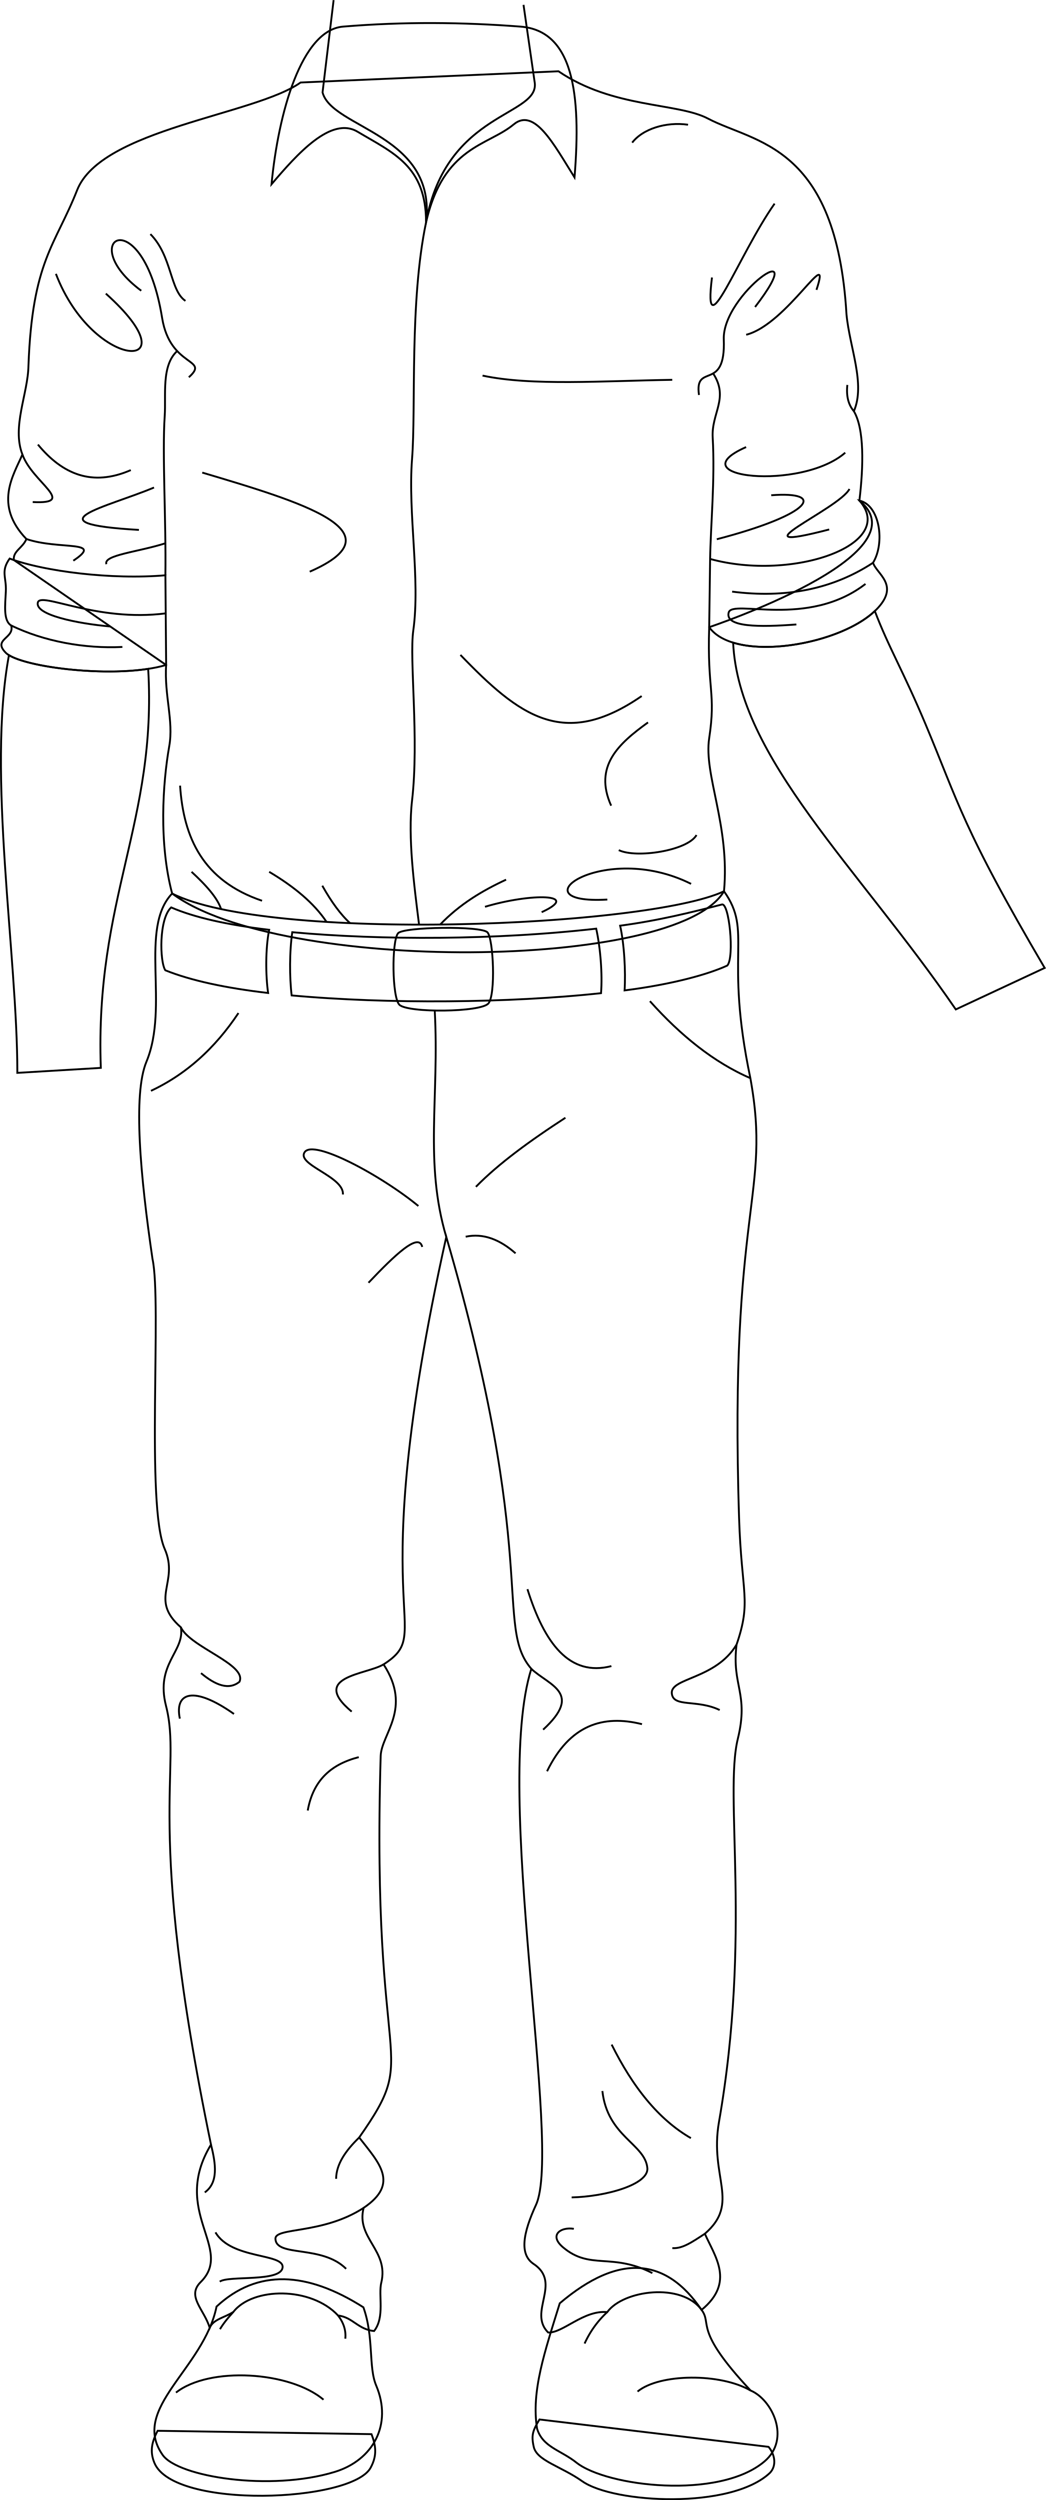 <svg id="presence" xmlns="http://www.w3.org/2000/svg" viewBox="0 0 1119.33 2674.45">
  <defs>
    <style>
      .cls-1 {
        fill: none;
        stroke: #000;
        stroke-miterlimit: 10;
        stroke-width: 2px;
      }
    </style>
  </defs>
  <title>epilogue</title>
  <g id="wadeSole">
    <path class="cls-1" d="M822.45,2617.45c6.94,8.42,8.68,20.07,1.62,27.67C782.51,2684.7,656.67,2678,623,2654.2c-22.68-16-48.5-21.9-51.83-36.7-2.74-12.18-1.31-17.14,6.14-29.34Z"/>
    <path class="cls-1" d="M397.53,2603.86c4.93,12.82,6,23.12-.91,35.89-20.1,37-210.25,44.71-231.29-4.92-5.47-12.89-2.53-23.21,3.32-34.56Z"/>
  </g>
  <g id="wadeShoe">
    <path class="cls-1" d="M599,2463.87C583,2515.53,568.24,2558,574.73,2598c6,19.79,25.23,22.91,42,36.21,32.46,25.81,152.61,40,201.27-1.11,28.56-24.13,8.41-66.23-14.8-75.93-61.72-66-40.65-70.32-52.46-86.26C712.9,2415.47,663.19,2409.49,599,2463.87Z"/>
    <path class="cls-1" d="M388.87,2468.17c11.46,32.11,5.24,63.66,13.68,83.66,17.71,41.93-3.46,80-44.48,92.47-69.14,21-167.51,5.31-184-18.16-35-49.75,44.07-92.08,57.66-158.76C275.55,2426.71,328.55,2429.89,388.87,2468.17Z"/>
  </g>
  <g id="clothesOverlapLine">
    <path class="cls-1" d="M649.78,2473.31a105.14,105.14,0,0,0-24.2,33.64"/>
    <path class="cls-1" d="M361.8,2477c5.65,7.4,8.63,15.53,7.72,24.75"/>
    <path class="cls-1" d="M249.73,2473.13c-6,6.54-11,12.77-14.33,18.46"/>
  </g>
  <g id="clothesFoldLine">
    <path class="cls-1" d="M803.16,2557.21c-31.87-18.77-97.31-18.39-120.92,1.09"/>
    <path class="cls-1" d="M346.17,2567c-35.8-30.37-122-35.8-157.85-7.59"/>
  </g>
  <path id="wadePants" class="cls-1" d="M571,2421.77c30.75,20.5-6.45,51.58,15.66,73.38,15.94.59,37.78-24.2,63.16-21.84,17.11-23.61,79.68-31.87,100.92-2.36,36-29.51,14.17-57.25,3.54-81.45,38.34-33.42,4.67-59.83,15.1-119.63,34.94-200.2,5.38-349.34,20.16-409.81,12-49.13-6.72-56.43-1.35-100.77,16.13-47,5.31-53.79,2.69-135.71-10.75-335.91,34.93-344,12.09-470.27-28.21-134.36,2.9-156.12-28.21-199.89-82.62,38.65-487.09,54.78-590.55,2.38-35.7,37.31-2.72,120.43-27.53,180-14.57,35-6.41,122.79,6.52,211,10.13,46.35-7.34,263.65,13,310,15.93,36.21-17.38,53.59,17.38,84,4.35,26.07-27.51,38.66-15.93,84,17.38,68.07-23.18,124.56,48.13,469.3-43.61,72.24,25.25,111.08-11.06,147.09-15.43,15.29,3.9,29.28,9.68,48.9,4-9.33,15.81-10.75,25.34-17,20.7-26.61,83.13-27.27,112.07,3.89,15.56,1.65,21.27,14.91,38.52,16.57,11.71-15,4.37-38,7.68-51.71,8.39-34.81-27.33-47.51-18.87-80.06,38.76-26.11,16.24-48.26-4.78-75.26,67.37-96.25,12.65-56,23-408,.7-23.76,34.07-50.59,3.1-98.08,57.81-37.17-24.78-44.39,67.11-457.35,100.18,344,51.29,416.08,91,462.05-41.38,131.14,33.41,511.54,5,573.43C559.84,2388.47,555.48,2411.45,571,2421.77Z"/>
  <g id="wadeBelt">
    <path class="cls-1" d="M288.05,994.64c-44.65-5.25-80-13.19-104.9-23.95-13.25,12.23-12.27,58.09-6.23,67.26,27.78,11.11,64.82,19,110,24.28C284.2,1043.72,284,1014.35,288.05,994.64Z"/>
    <path class="cls-1" d="M638,993.4c-106.94,12.24-229.41,12.53-325.24,3.81-3,20.94-3,47.8-.67,67.62,103.75,9.39,232.41,8.19,331.08-2.41C644.75,1042.12,642.56,1014.06,638,993.4Z"/>
    <path class="cls-1" d="M772.2,967.64c-32.33,8.32-68,17.2-108.59,22.59,4.42,19.75,6,48.8,4.77,69.24,50.5-6.44,88.75-16.92,109.93-26.62C786.16,1023.91,780.26,964.07,772.2,967.64Z"/>
  </g>
  <path id="wadeBeltBuckle" class="cls-1" d="M522.63,1073.42c-8.36,9.56-86,10.26-95.21,1.43-7.93-7.63-8.43-67.91-1.48-76.5,5.67-7,89.25-8.08,95.69-1S530.57,1064.35,522.63,1073.42Z"/>
  <g id="wadeDisplayLine">
    <path class="cls-1" d="M465.22,1081c5,93.55-11.28,162.17,12.31,242.11"/>
    <path class="cls-1" d="M802.93,1153.31c-38.61-16.7-74.17-45.14-107.45-82.35"/>
    <path class="cls-1" d="M161.55,1166.88c37.54-17.57,68.57-45.59,93.61-83.2"/>
  </g>
  <g id="clothesFoldLine-2" data-name="clothesFoldLine">
    <path class="cls-1" d="M654.54,2187.14c22.35,44.86,49.76,79.87,84.79,100.07"/>
    <path class="cls-1" d="M754.24,2389.5c-14.14,9.24-24.07,16.11-34.77,15.35"/>
    <path class="cls-1" d="M614.06,2384.22c-13.75-2.29-27.25,6.57-11.46,19.86,29,24.45,51.94,5.35,95.49,27.5"/>
    <path class="cls-1" d="M644.61,2236.79c5.35,48.89,45.85,56.53,48.13,82.5,1.54,17.57-44.46,30.47-81,31.32"/>
    <path class="cls-1" d="M384.35,2286.56c-14.51,14-24.58,28.57-24.66,44.19"/>
    <path class="cls-1" d="M225.77,2294.14c5.26,20.93,8,40.58-6.64,51.13"/>
    <path class="cls-1" d="M230.59,2388c16.81,29,73.27,22.21,71.81,37.43-1.56,16.13-58.06,8.41-67.23,15.28"/>
    <path class="cls-1" d="M389.13,2361.82c-44,28.51-94.86,20.51-94.37,33.1.76,19.86,49.65,6.11,75.62,32.08"/>
    <path class="cls-1" d="M788.15,1759.29c-22.21,37.23-71.12,35.32-69.23,52.34,1.68,15.12,26.87,5.88,51.22,17.64"/>
    <path class="cls-1" d="M654.26,1782.25c-44.87,11.6-71.63-24.18-89.84-82.29"/>
    <path class="cls-1" d="M687,1844.38c-41.85-10.41-77.36.8-101.6,50.38"/>
    <path class="cls-1" d="M568.49,1785.15c19.44,18.09,55.55,25.65,12.72,65.11"/>
    <path class="cls-1" d="M193.57,1740.83c10.25,21.34,71.08,39.74,62.68,58.21-11.35,9.2-25.51,3.77-41.14-9.24"/>
    <path class="cls-1" d="M410.42,1780.45c-18.14,11-79.43,12.71-34.09,50.5"/>
    <path class="cls-1" d="M250.38,1833.47c-42.83-30.23-63.82-23.51-57.94,5"/>
    <path class="cls-1" d="M383.89,1879.65c-27.81,7.2-48.54,23.12-54.58,57.1"/>
    <path class="cls-1" d="M605.05,1195.68c-37.21,24.19-71.13,48.65-95.78,73.88"/>
    <path class="cls-1" d="M498.33,1322.93c18.75-4,36.44,2.91,53.36,17.78"/>
    <path class="cls-1" d="M451.81,1333.87c-3.6-15.87-28.92,8.25-57.47,38.31"/>
    <path class="cls-1" d="M447.7,1290.09c-38.62-31.87-112.42-72.16-121.77-57.47-8.61,13.51,42.56,26,41,45.15"/>
  </g>
  <path id="wadeShirt" class="cls-1" d="M597.63,76.25C656,116,725,109.65,757.58,126.83,807.47,153.13,895,153.7,905.83,336.26c3.4,35.82,20.47,74.23,7.92,103.63,11.13,19,10.41,58.1,5.89,95.6C990.46,593.59,758.9,670.9,758.9,670.9c-2.19,67.94,7.38,69.93,0,118.79-6,39.23,22.32,93.13,15.85,163.73-50.44,85.18-475.82,88-590.55,2.38C170,902.32,174,838.33,181.14,798c4.77-27-5.45-54.17-3.35-86.64L14.88,599.12c-1.38-9.44,9.56-13,13.36-22.52-35.16-36.6-13.95-68-4.26-90.45-11.49-29.53,6-65.12,6.47-95C34.58,279,59.06,262.91,82.54,203.38c25.82-65.48,190-80.24,239.12-115.12Z"/>
  <g id="wadeShirtInner">
    <path class="cls-1" d="M614.79,189.77c7.37-90-1.6-157-57.84-161.31-61.25-4.73-124.72-5.4-189.82,0-44.5,3.7-69.24,92.06-76.58,168.64,27.7-32.59,63.79-73,92.06-56.21,38.26,22.75,73.32,36.66,73.32,96.94,18.74-81.46,65.88-81.58,93.69-104.68C571.81,114.72,592.36,153.86,614.79,189.77Z"/>
    <path class="cls-1" d="M759.9,597.92c88.39,24.33,201.1-15.4,159.74-62.43,22,4.84,27.57,45.4,14.6,66.49,4,12.16,27.81,23.24,5.67,47.84-36.48,40.54-153.44,60-181,21.08Z"/>
    <path class="cls-1" d="M177,615.4c-57.52,4.9-129.28-4.07-166.68-17.89-9.76,13.82-3.36,19.61-4.07,35s-2.84,31.3,5.69,36.59C16,682.88-8.4,683.69,6.23,698.33c15.64,15.64,119.52,28.46,171.56,13Z"/>
  </g>
  <g id="clothesDisplayLine">
    <path class="cls-1" d="M455.93,237.83c-17.84,85.66-10.7,198.12-15,253.3-4.52,58.13,9,128.75,1.33,183.36-4.36,30.89,6.32,115.92-1.33,182-4.53,39.23,2.17,89.93,7.5,132.58"/>
    <path class="cls-1" d="M516.39,401.79c52.46,11.21,128.55,5.64,203,4.51"/>
  </g>
  <g id="clothesOverlapLine-2" data-name="clothesOverlapLine">
    <path class="cls-1" d="M763.13,399.45c17.23,26.51-2,42.26-.48,68.57,2.59,45.32-2.19,93.73-2.75,129.9"/>
    <path class="cls-1" d="M189.63,375.48c-17.17,15.66-11.85,47.15-13.37,69.52-2.74,40.35,1.55,112.82.72,170.4"/>
  </g>
  <g id="clothesFoldLine-3" data-name="clothesFoldLine">
    <path class="cls-1" d="M736.28,133.42c-23.68-3.39-48.49,4.51-59.77,19.17"/>
    <path class="cls-1" d="M216.44,505.54c106.4,31.63,212.66,63.26,115,106"/>
    <path class="cls-1" d="M686.66,744.59c-83.44,57.51-130.81,21.43-193.95-44"/>
    <path class="cls-1" d="M693.43,772.79C662.16,795.36,635,819.54,654,861.87"/>
    <path class="cls-1" d="M192.71,840.4c3.65,55.75,24.41,101.68,87.7,123.16"/>
    <path class="cls-1" d="M205,932.61c15.14,14,27.51,27.52,31.6,39.86"/>
    <path class="cls-1" d="M288.05,932.61c26.67,15.84,47.93,33.44,61.39,53.59"/>
    <path class="cls-1" d="M344.89,947.44q14.83,26.46,29.69,40.07"/>
    <path class="cls-1" d="M541.57,941c-25.41,11.76-49.65,26.2-70.64,48.11"/>
    <path class="cls-1" d="M519,970c49.65-14.83,103.52-13.93,60.62,5.8"/>
    <path class="cls-1" d="M649.9,962.27c-99.95,5.8-4.51-63.84,89.64-16.77"/>
    <path class="cls-1" d="M745.34,893.27c-9.67,16.77-64.48,25.15-83.19,16.12"/>
    <path class="cls-1" d="M11.92,669.06c35,17,78.42,25,119.05,23"/>
    <path class="cls-1" d="M177.32,656.14c-74.48,9.54-133.81-23.5-136.83-11.64C37.1,657.78,82.55,667,118,670.16"/>
    <path class="cls-1" d="M24,486.15c10.39,29.78,59.46,53.38,11,50.9"/>
    <path class="cls-1" d="M28.24,576.6c35.32,12,83.75.86,50.23,23.18"/>
    <path class="cls-1" d="M40.58,475.55c26.27,31.8,58.07,45.32,99.38,27.33"/>
    <path class="cls-1" d="M164.81,521.52C114.5,542.64,30.55,560,148.66,566.86"/>
    <path class="cls-1" d="M177,581.14c-28.94,9.33-66.82,12.55-63.11,22.37"/>
    <path class="cls-1" d="M59.83,292.94c40.38,105.59,149.08,106.83,53.42,21.12"/>
    <path class="cls-1" d="M151.14,311c-73.29-54.66,1.48-99.12,22.36,29.19,8.7,53.42,51.56,42.86,28.58,63.36"/>
    <path class="cls-1" d="M160.94,250.44c23.3,23.55,20.77,60.27,37.49,71.42"/>
    <path class="cls-1" d="M761.89,296.83c-10.11,80.76,28.29-24,67-79"/>
    <path class="cls-1" d="M873.7,310.09c17.06-51.79-31,36.64-75.17,48"/>
    <path class="cls-1" d="M808,328.41c62.53-81.48-35.38-13.89-33.48,34.75,2.22,56.89-31.59,24-26.53,59.37"/>
    <path class="cls-1" d="M913.75,439.89c-5.75-6.68-8.32-15.87-7-28.13"/>
    <path class="cls-1" d="M798.42,478.24c-74.7,32.86,59,47.06,106.07,6"/>
    <path class="cls-1" d="M825.31,529.78c58.62-4.49,44.82,20.17-58.26,47.06"/>
    <path class="cls-1" d="M909,523.06c-11.2,21.66-128.48,71-21.66,43.32"/>
    <path class="cls-1" d="M934.24,602c-43.11,28.27-93.5,38.22-150.76,30.88"/>
    <path class="cls-1" d="M926.15,624.64c-62,47.81-142.58,15.79-146.4,30.63C775.69,671,812.59,671,852.2,668"/>
  </g>
  <g id="skinWhite">
    <path class="cls-1" d="M158.57,715.49c-51.6,7.88-128.34-1.92-149-14.65-23.56,127,9,320.16,9,446.83l89.31-5.33C101.46,961.06,168.19,879,158.57,715.49Z"/>
    <path class="cls-1" d="M990.32,774.46c-23.68-56.4-39.38-81.94-54.17-120.81-31.92,30.14-108.27,47.06-151.62,33.8,5.75,123.51,133.89,240.1,238.26,392.36l95.12-44.39C1029.89,885.61,1025.71,858.7,990.32,774.46Z"/>
    <path class="cls-1" d="M560.22,5.18,572,87c7.59,38-94.44,30.36-116.09,150.85,11.53-94.35-100.63-100.26-110.75-139L357,.12"/>
  </g>
</svg>
